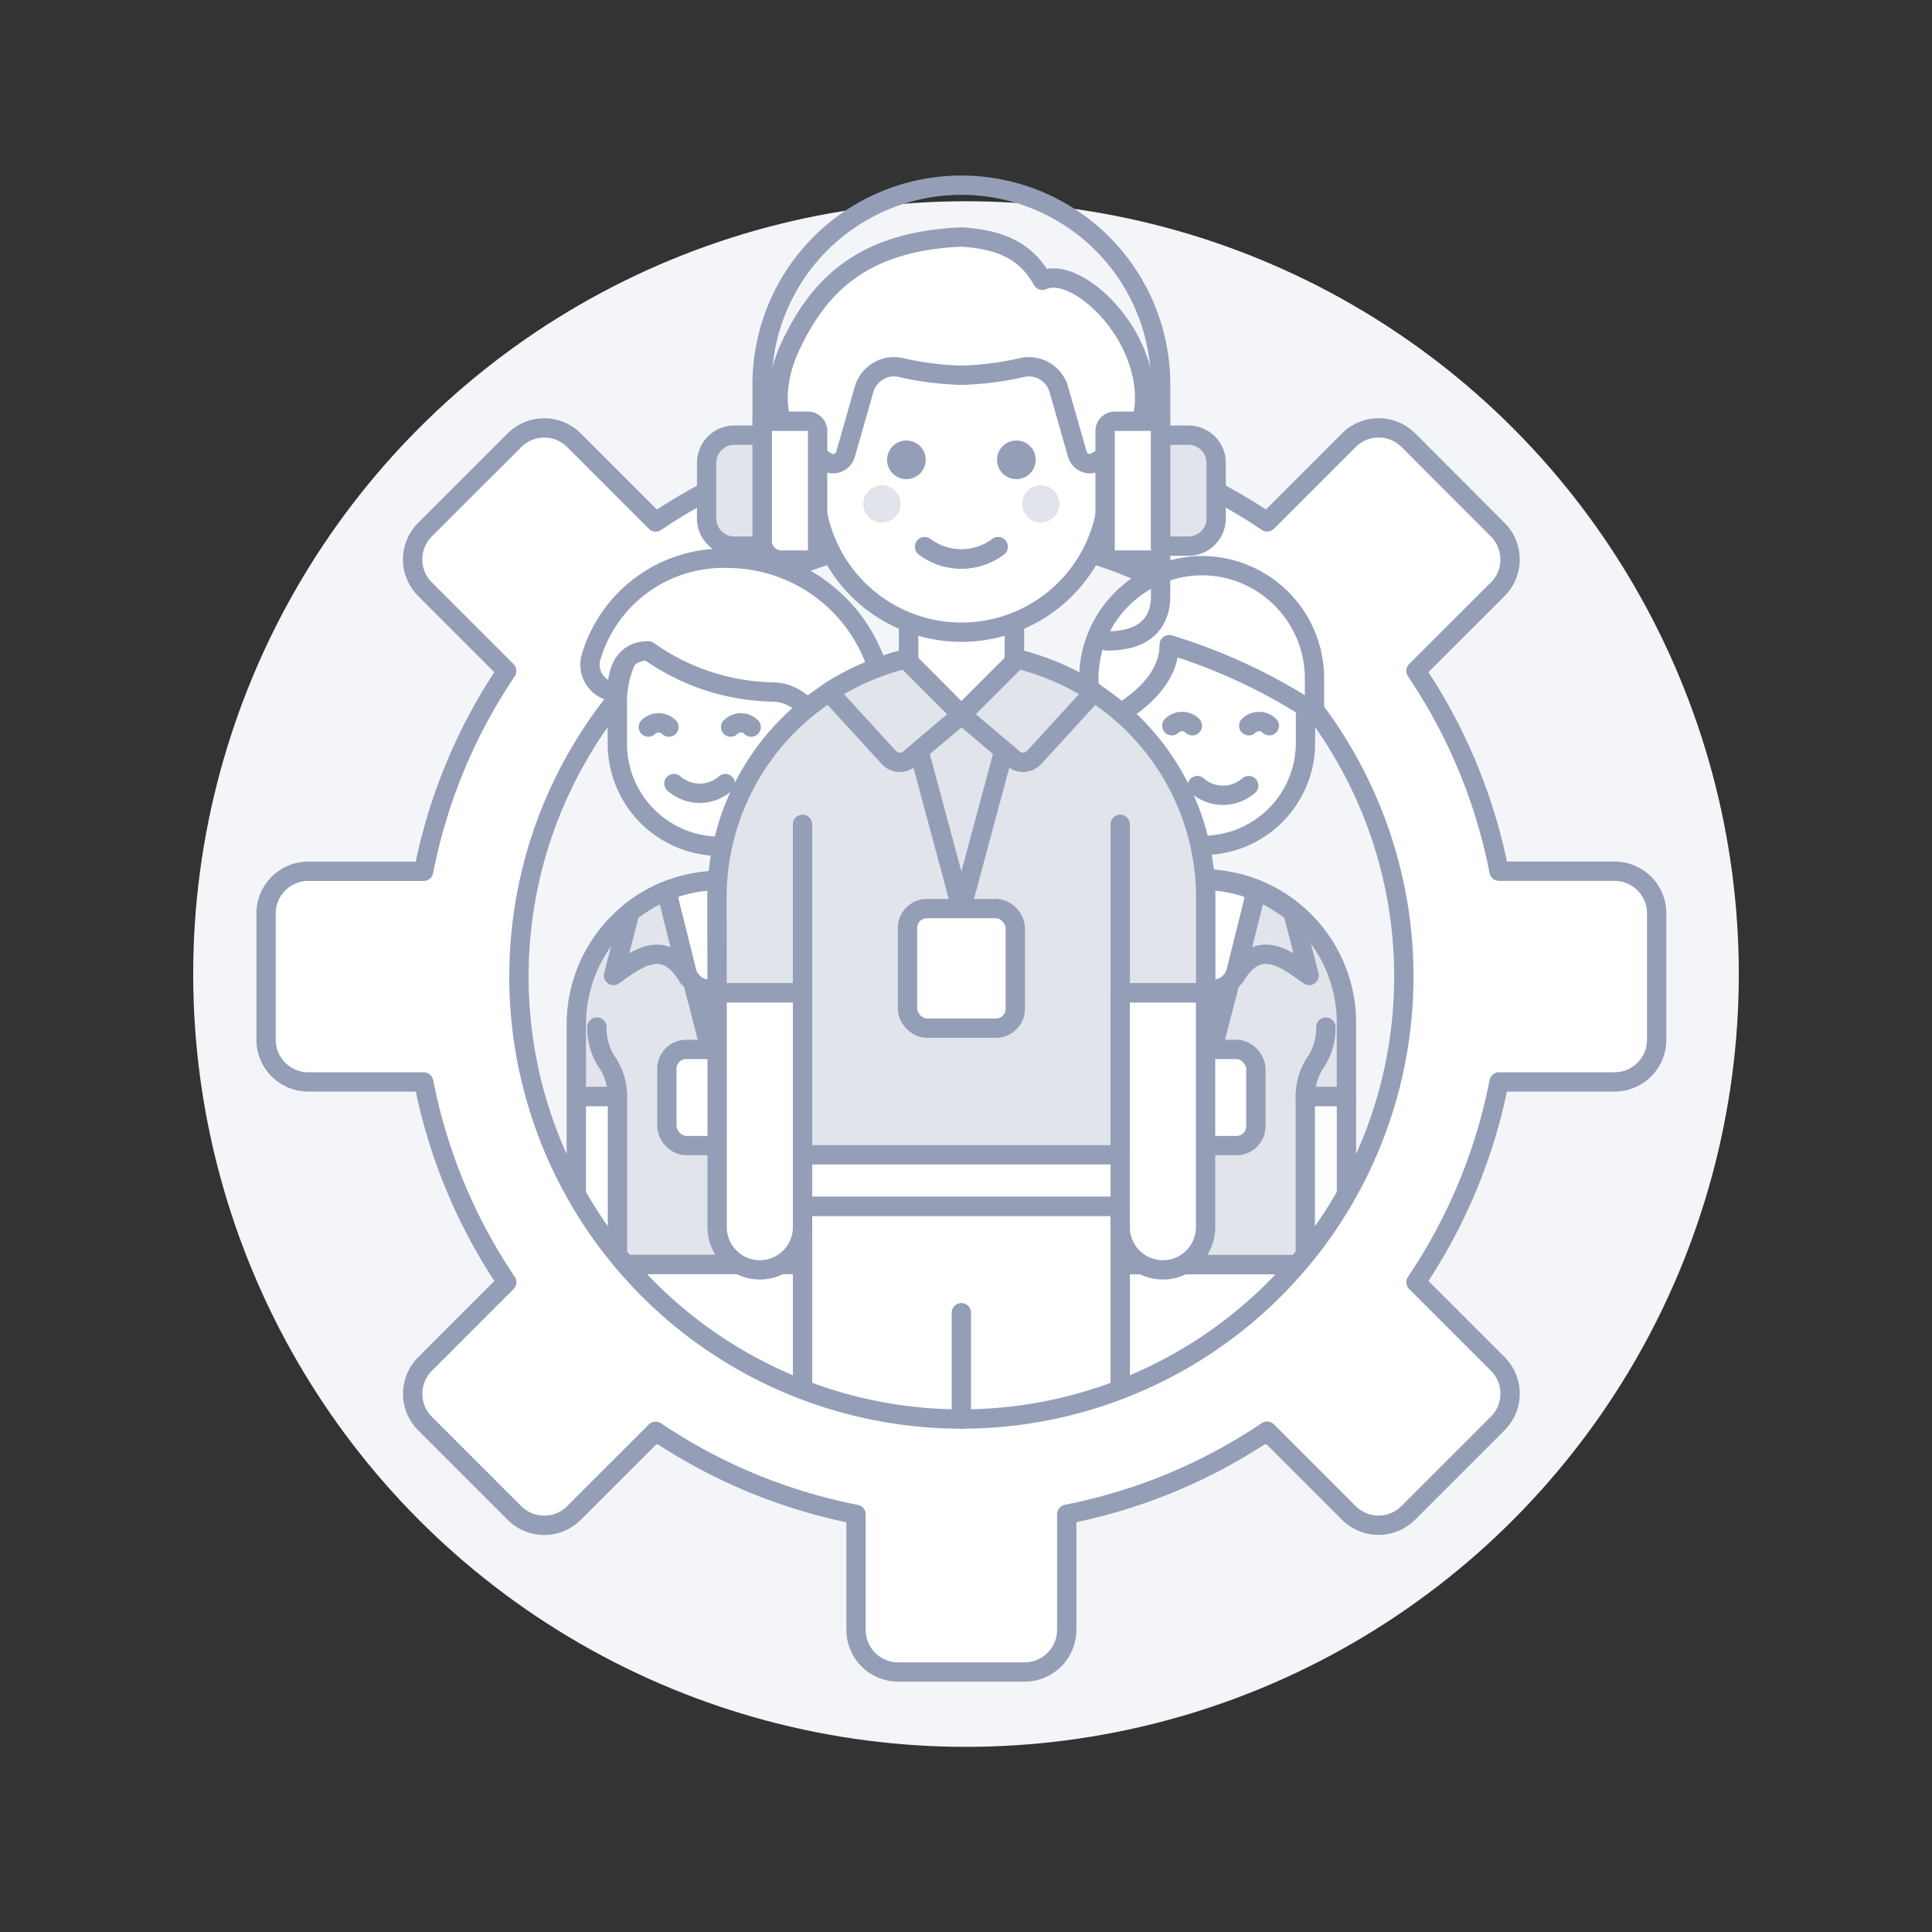 <svg xmlns="http://www.w3.org/2000/svg" xmlns:xlink="http://www.w3.org/1999/xlink" viewBox="0 0 100 100"><rect x="0" y="0" width="100" height="100" fill="#333333" stroke="none"/><style><![CDATA[.M{fill:#fff}.N{stroke:#959eb7}.O{stroke-linejoin:round}.P{fill:none}.Q{stroke-linecap:round}.R{fill:#e1e4eb}]]></style><circle cx="50" cy="50.417" r="40" fill="#f4f5f8"/><g class="N O"><path d="M29.83 56.753h3.195v8.701H29.83z" class="M"/><path d="M31.96 65.451v-8.7h-2.13v-3.725a7.454 7.454 0 0 1 14.908 0v3.727h-3.2v8.7z" class="R"/><path d="M31.96 65.451h9.58v8.812h-9.58z" class="M"/><path d="M31.96 56.753a3.192 3.192 0 0 0-.587-1.846 3.2 3.2 0 0 1-.478-1.745m10.648 5.188v-4.792" class="P Q"/><rect x="34.518" y="54.318" width="4.488" height="4.977" rx="1" class="M"/><path d="M34.622 46.062l2.14 8.256 2.119-8.574" class="P Q"/><path d="M37.973 50.256l.908-3.64v-.872a7.485 7.485 0 0 0-4.259.318v.554l.908 3.64a1.259 1.259 0 0 0 2.443 0z" class="M"/><path d="M41.743 50.49l-1.058-4.1a7.389 7.389 0 0 0-1.8-.648v.872l-.987 3.954c1.23-2.103 2.666-.911 3.845-.078z" fill="#4acfff"/><path d="M32.6,47.225a7.406,7.406,0,0,1,2.019-1.163v.554l.987,3.954c-1.234-2.1-2.67-.913-3.849-.08Z" class="R"/><g class="M"><path d="M57.982 65.451h9.58v8.812h-9.58z"/><path d="M66.497 56.753h3.195v8.701h-3.195z"/></g><path d="M67.562 65.451v-8.7h2.129v-3.725a7.454 7.454 0 1 0-14.907 0v3.727h3.2v8.7z" class="R"/><path d="M67.562 56.753a3.191 3.191 0 0 1 .586-1.846 3.2 3.2 0 0 0 .479-1.745M57.978 58.35v-4.792" class="P Q"/><rect x="60.515" y="54.318" width="4.488" height="4.977" rx="1" class="M"/><path d="M64.9 46.062l-2.141 8.256-2.119-8.574" class="P Q"/><path d="M61.549 50.256l-.909-3.64v-.872a7.488 7.488 0 0 1 4.26.318v.554l-.909 3.64a1.258 1.258 0 0 1-2.442 0z" class="M"/><path d="M57.779 50.49l1.057-4.1a7.4 7.4 0 0 1 1.8-.648v.872l.987 3.954c-1.229-2.103-2.665-.911-3.844-.078z" fill="#4acfff"/><path d="M66.919,47.225A7.435,7.435,0,0,0,64.9,46.062v.554l-.987,3.954c1.233-2.1,2.67-.913,3.848-.08Z" class="R"/><path d="M41.539 62.433h16.443v12.994H41.539z" class="M"/></g><path d="M85.749 47.275a2.181 2.181 0 0 0-2.181-2.181h-5.977a28.2 28.2 0 0 0-4.3-10.369l4.231-4.225a2.18 2.18 0 0 0 0-3.084l-4.622-4.63a2.18 2.18 0 0 0-3.084 0l-4.228 4.228a28.18 28.18 0 0 0-10.369-4.3V16.74a2.182 2.182 0 0 0-2.181-2.182h-6.549a2.182 2.182 0 0 0-2.181 2.182v5.977a28.173 28.173 0 0 0-10.369 4.3l-4.228-4.228a2.18 2.18 0 0 0-3.084 0L22 27.413a2.178 2.178 0 0 0 0 3.087l4.227 4.228a28.221 28.221 0 0 0-4.3 10.369h-5.974a2.182 2.182 0 0 0-2.181 2.181v6.544A2.182 2.182 0 0 0 15.953 56h5.977a28.221 28.221 0 0 0 4.3 10.369L22 70.6a2.178 2.178 0 0 0 0 3.084l4.627 4.627a2.18 2.18 0 0 0 3.084 0l4.228-4.227a28.224 28.224 0 0 0 10.369 4.3v5.976a2.182 2.182 0 0 0 2.181 2.182h6.544a2.182 2.182 0 0 0 2.181-2.182v-5.982a28.231 28.231 0 0 0 10.369-4.3l4.228 4.227a2.18 2.18 0 0 0 3.084 0l4.627-4.627a2.18 2.18 0 0 0 0-3.084l-4.228-4.228A28.2 28.2 0 0 0 77.591 56h5.977a2.181 2.181 0 0 0 2.181-2.181zM49.761 73.449a22.9 22.9 0 1 1 22.9-22.9 22.9 22.9 0 0 1-22.9 22.9z" class="M"/><g class="N O"><g class="P"><circle cx="49.761" cy="50.547" r="22.902"/><path d="M85.749,47.275a2.181,2.181,0,0,0-2.181-2.181H77.591a28.2,28.2,0,0,0-4.3-10.369L77.522,30.5a2.18,2.18,0,0,0,0-3.084L72.9,22.786a2.18,2.18,0,0,0-3.084,0l-4.228,4.228a28.18,28.18,0,0,0-10.369-4.3V16.74a2.182,2.182,0,0,0-2.181-2.182H46.489a2.182,2.182,0,0,0-2.181,2.182v5.977a28.173,28.173,0,0,0-10.369,4.3l-4.228-4.228a2.18,2.18,0,0,0-3.084,0L22,27.413A2.178,2.178,0,0,0,22,30.5l4.227,4.228a28.221,28.221,0,0,0-4.3,10.369H15.953a2.182,2.182,0,0,0-2.181,2.181v6.544A2.182,2.182,0,0,0,15.953,56H21.93a28.221,28.221,0,0,0,4.3,10.369L22,70.6a2.178,2.178,0,0,0,0,3.084l4.627,4.627a2.18,2.18,0,0,0,3.084,0l4.228-4.227a28.224,28.224,0,0,0,10.369,4.3v5.976a2.182,2.182,0,0,0,2.181,2.182h6.544a2.182,2.182,0,0,0,2.181-2.182V78.378a28.231,28.231,0,0,0,10.369-4.3l4.228,4.227a2.18,2.18,0,0,0,3.084,0l4.627-4.627a2.18,2.18,0,0,0,0-3.084l-4.228-4.228A28.2,28.2,0,0,0,77.591,56h5.977a2.181,2.181,0,0,0,2.181-2.181Z"/></g><path d="M37.277 31.024a5.325 5.325 0 0 1 5.323 5.324v1.065c1.52 0 1.416 2.662-.266 2.662h-.004a5.309 5.309 0 0 1-10.377-1.6v-2.13a5.324 5.324 0 0 1 5.324-5.321z" class="M"/></g><path d="M38.874 39.676a.533.533 0 1 0 .532-.532.532.532 0 0 0-.532.532z" fill="#ffbe3d"/><path d="M37.543 40.557a2 2 0 0 1-2.349.221 2.313 2.313 0 0 1-.313-.221m4-2.923a.753.753 0 0 0-1.065 0m-3.194 0a.753.753 0 0 0-1.065 0" class="N O P Q"/><use xlink:href="#B" class="M"/><g class="N O"><use xlink:href="#B" class="P"/><path d="M62.253 30.981a5.324 5.324 0 0 0-5.325 5.324v1.065c-1.52 0-1.416 2.662.267 2.662h0a5.31 5.31 0 0 0 10.378-1.6v-2.127a5.324 5.324 0 0 0-5.32-5.324z" class="M"/></g><path d="M60.655 39.632a.532.532 0 1 1-.532-.532.533.533 0 0 1 .532.532z" fill="#bd704a"/><path d="M61.973 40.662a2 2 0 0 0 2.349.22 2.466 2.466 0 0 0 .313-.22m-3.982-3.098a.755.755 0 0 1 1.065 0m2.917 0a.754.754 0 0 1 1.064 0" class="N O P Q"/><use xlink:href="#C" class="M"/><use xlink:href="#C" class="N O P"/><use xlink:href="#D" class="R"/><g class="N O"><use xlink:href="#D" class="P"/><g class="Q"><path d="M57.982 51.393v-8.727" fill="#00b8f0"/><path d="M41.539 51.393v-8.727" class="P"/></g><rect x="46.972" y="47.029" width="5.579" height="6.187" rx="1" class="M"/><path d="M46.325 34.258l3.436 12.771 3.436-12.771" class="P Q"/><path d="M47.058 39.285l2.7-2.285v-3.269a13.1 13.1 0 0 0-6.852 2.088l3.1 3.388a.767.767 0 0 0 1.052.078zm5.416 0L49.774 37v-3.269a13.1 13.1 0 0 1 6.852 2.088l-3.1 3.388a.767.767 0 0 1-1.052.078z" class="R"/><path d="M52.504 34.258L49.761 37l-2.732-2.742.006-5.969h5.475l-.006 5.969z" stroke-width="1.009" class="M"/></g><use xlink:href="#E" class="M"/><g class="N O"><use xlink:href="#E" class="P"/><path d="M42.172,23.618v-.007l.643.319a.675.675,0,0,0,.951-.42l.956-3.346a1.612,1.612,0,0,1,1.9-1.142,15.76,15.76,0,0,0,3.143.4,15.749,15.749,0,0,0,3.142-.4,1.612,1.612,0,0,1,1.9,1.142l.956,3.346a.676.676,0,0,0,.951.42l.644-.319v.007a1.549,1.549,0,0,1-.16,3.067,7.59,7.59,0,0,1-14.859,0,1.549,1.549,0,0,1-.159-3.067Z" class="M"/></g><g fill="#ffbe3d"><circle cx="53.871" cy="26.084" r=".949"/><circle cx="45.65" cy="26.084" r=".949"/></g><path d="M47.863,28.3a3.165,3.165,0,0,0,3.8,0" class="N O P Q"/><g class="R"><circle cx="45.65" cy="26.084" r=".949"/><circle cx="53.871" cy="26.084" r=".949"/></g><path d="M51.658,28.3a3.165,3.165,0,0,1-3.8,0" class="N O P Q"/><path d="M46.915 22.8a1 1 0 1 0 1 1 1 1 0 0 0-1-1zm5.692 0a1 1 0 1 0 1 1 1 1 0 0 0-1-1z" fill="#959eb7"/><path d="M41.539 63.565a2.21 2.21 0 0 1-4.419 0V51.393h4.419zm20.861 0a2.21 2.21 0 0 1-4.419 0V51.393H62.4zM39.447 27.988a1 1 0 0 0 1 1h1.373a.5.5 0 0 0 .5-.5v-6.183a.5.5 0 0 0-.5-.5h-2.373z" class="M N O"/><path d="M36.574,26.833a1.436,1.436,0,0,0,1.436,1.436h1.437V22.523H38.01a1.436,1.436,0,0,0-1.436,1.437Z" class="N O R"/><path d="M60.075,28.988H57.7a.5.5,0,0,1-.5-.5V22.305a.5.5,0,0,1,.5-.5h2.373Z" class="M N O"/><path d="M61.512 28.269h-1.437v-5.746h1.437a1.436 1.436 0 0 1 1.436 1.437v2.873a1.436 1.436 0 0 1-1.436 1.436z" class="N O R"/><path d="M57.3 33.175c2.544 0 2.773-1.582 2.773-2.314v-1.873m-20.626-7.183V19.9a10.314 10.314 0 0 1 20.628 0v1.908" class="P Q N O"/><path d="M41.539 59.773h16.443v2.66H41.539z" class="M N O"/><path d="M49.761 73.449v-5.503" class="N O P Q"/><defs ><path id="B" d="M40.8,43.8a3.036,3.036,0,0,1-1.613-.355,7.55,7.55,0,0,0,3.176-3.437A3,3,0,0,0,40.7,35.934a2.553,2.553,0,0,0-.757-.118,11.486,11.486,0,0,1-6.389-2.129c-1.775,0-1.6,2.129-1.6,2.129h0a1.414,1.414,0,0,1-1.376-1.75A7.139,7.139,0,0,1,37.731,28.9a8.149,8.149,0,0,1,8.071,8.23v1.529A5.007,5.007,0,0,1,40.8,43.8Z"/><path id="C" d="M62.2 29.278a5.912 5.912 0 0 0-5.2 3.187 5.809 5.809 0 0 0-.642 2.653v2.6s4.159-1.482 4.159-4.35a29.164 29.164 0 0 1 7.521 3.525v-1.775a5.839 5.839 0 0 0-5.838-5.84z"/><path id="D" d="M62.409 51.393v-4.922a12.648 12.648 0 1 0-25.3 0l.007 4.922h4.419v11.04h16.447v-11.04z"/><path id="E" d="M58.618 17.941c-1.057-2.262-3.371-4.039-4.668-3.43-.87-1.6-2.279-2.12-4.189-2.243-5.06.219-7.351 2.449-8.858 5.673-1.058 2.262-.748 4.641.691 5.315.573.267 1.636.9 2.386 1.356a3.788 3.788 0 0 0 1.869.551l3.912.107c.656.001 1.337-.037 3.912-.107a3.781 3.781 0 0 0 1.868-.551c.75-.457 1.814-1.089 2.387-1.356 1.439-.674 1.749-3.056.69-5.315z"/></defs></svg>